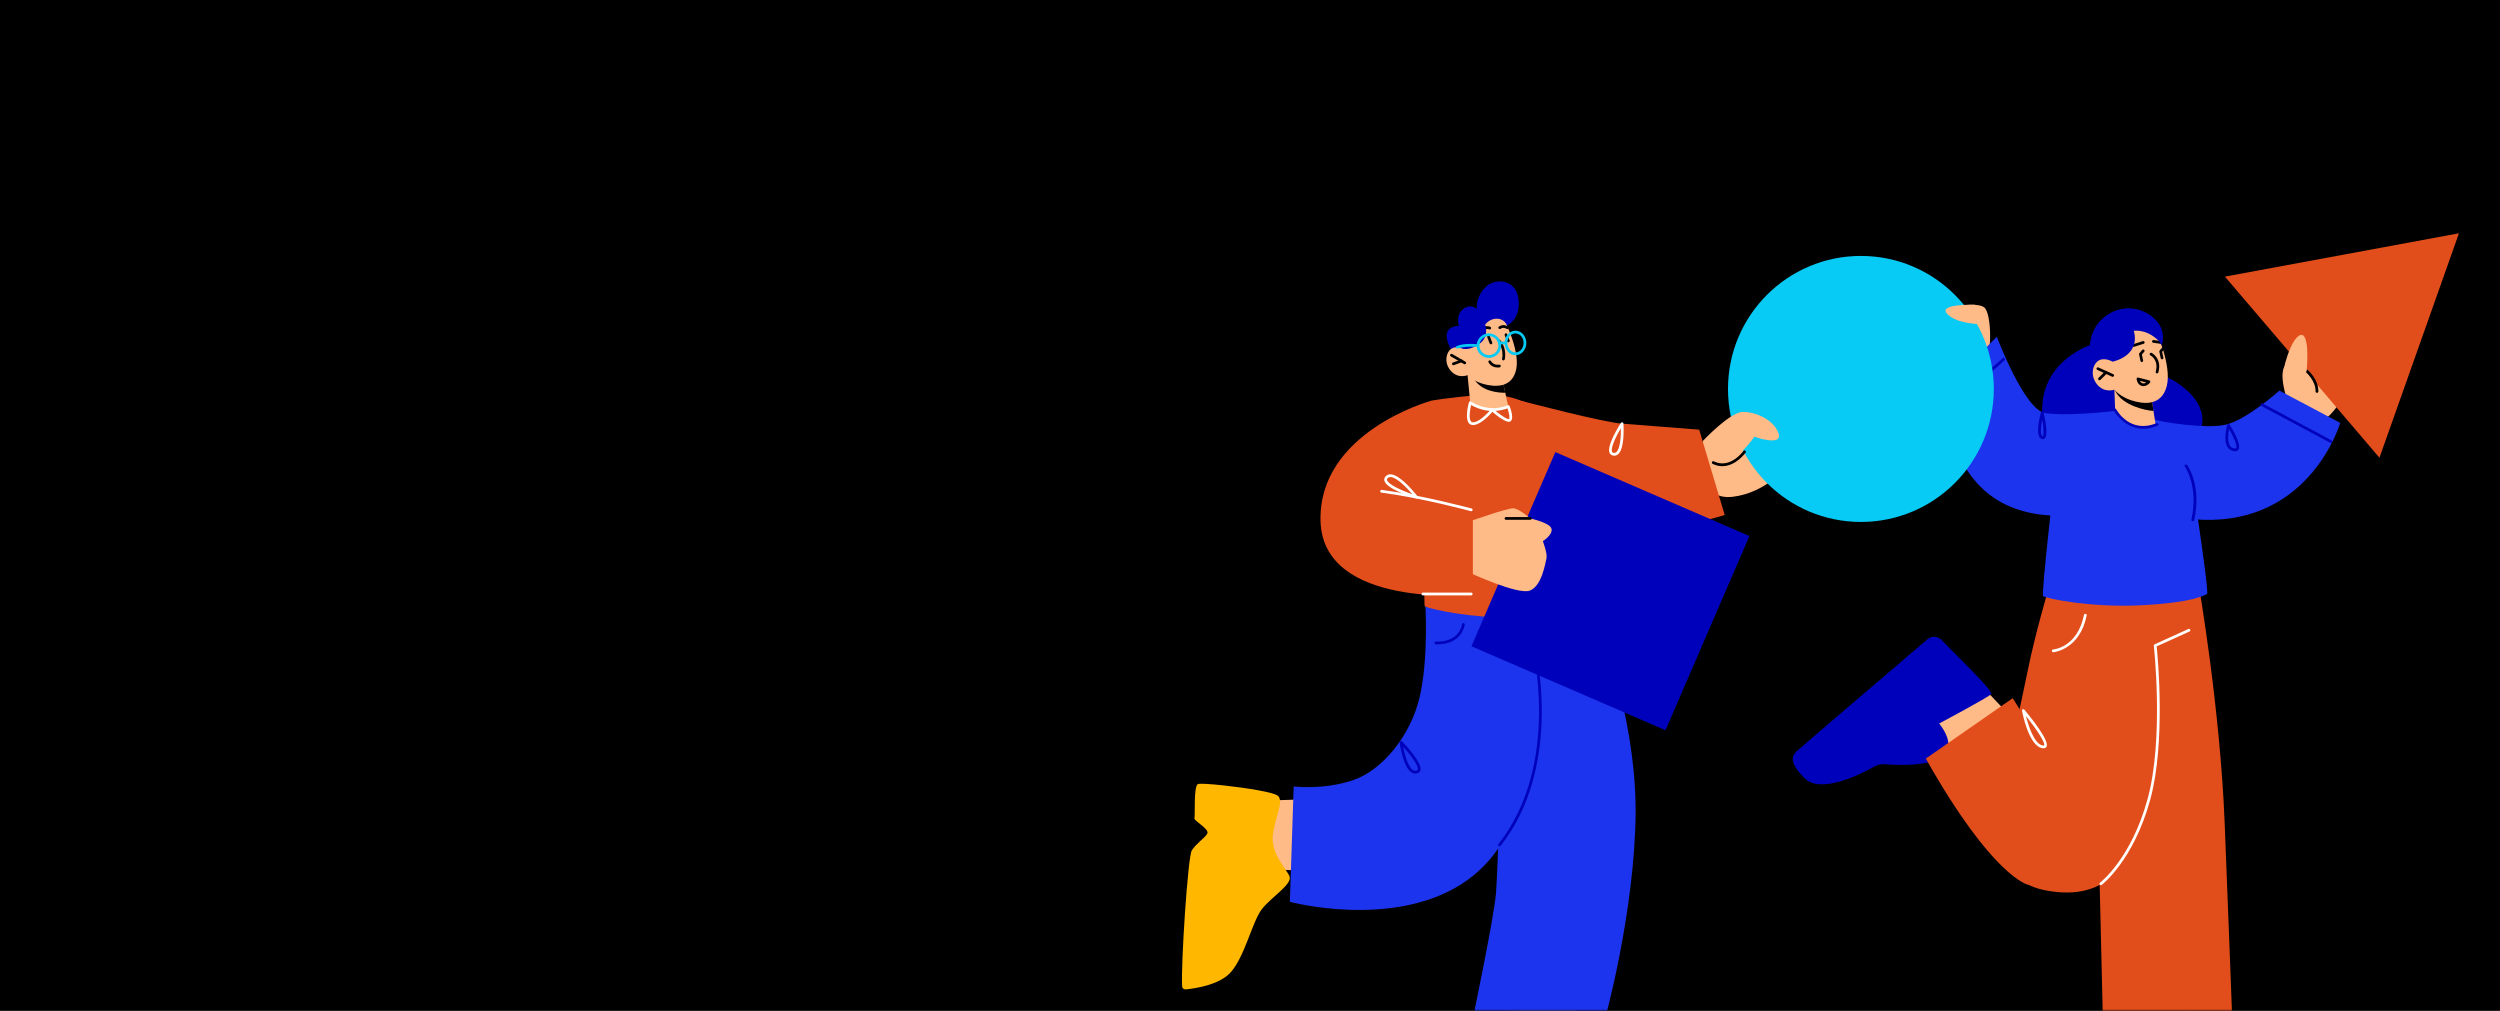 <svg width="643" height="260" viewBox="0 0 643 260" fill="none" xmlns="http://www.w3.org/2000/svg">
<path d="M643 0H0V260H643V0Z" fill="black"/>
<mask id="mask0_1455_35089" style="mask-type:alpha" maskUnits="userSpaceOnUse" x="273" y="0" width="370" height="260">
<path d="M643 0H273V260H643V0Z" fill="black"/>
</mask>
<g mask="url(#mask0_1455_35089)">
<path d="M502.235 78.98C502.235 78.98 508.077 77.636 510.239 78.98C512.4 80.325 512.4 92.621 510.239 92.748C508.077 92.874 502.235 78.98 502.235 78.98Z" fill="#FFBB87"/>
<path d="M537.998 88.607C537.998 88.607 525.486 92.416 525.253 105.044C525.019 117.671 548.454 118.909 548.454 118.909C548.454 118.909 562.056 120.253 565.756 111.348C569.446 102.442 557.324 96.966 557.324 96.966C557.324 96.966 542.583 85.372 538.007 88.607H537.998Z" fill="#0002BB"/>
<path d="M513.588 86.629L499.344 100.786C499.344 100.786 500.463 119.435 512.556 127.853C524.648 136.272 541.482 131.03 541.482 131.03V105.96C541.482 105.96 531.571 107.002 526.128 106.281C520.686 105.551 513.598 86.638 513.598 86.638L513.588 86.629Z" fill="#1C34ED"/>
<path d="M501.047 105.453C500.95 105.453 500.853 105.414 500.784 105.336C500.658 105.19 500.668 104.966 500.814 104.839L515.097 92.134C515.243 92.007 515.467 92.017 515.593 92.163C515.72 92.309 515.71 92.533 515.564 92.66L501.281 105.365C501.213 105.424 501.125 105.453 501.047 105.453Z" fill="#0002BB"/>
<path d="M604.72 98.418C604.72 98.418 599.54 109.477 595.441 108.425C591.342 107.372 589.112 105.356 589.112 105.356C589.112 105.356 584.799 94.618 588.674 93.391C594.73 91.471 604.72 98.409 604.72 98.409V98.418Z" fill="#FFBB87"/>
<path d="M555.903 108.376C555.903 108.376 566.846 110.383 572.26 109.273C577.673 108.162 586.261 100.464 586.261 100.464L601.907 108.766C601.907 108.766 594.381 134.664 566.457 133.69C548.192 133.056 550.246 112.322 550.246 112.322L555.903 108.357V108.376Z" fill="#1C34ED"/>
<path d="M574.83 116.064C574.713 116.064 574.596 116.054 574.45 116.025C573.778 115.898 573.262 115.547 572.912 114.972C571.763 113.111 572.785 109.487 572.834 109.331C572.873 109.195 572.989 109.097 573.126 109.078C573.272 109.058 573.398 109.117 573.476 109.243C574.012 110.081 576.621 114.31 575.725 115.635C575.589 115.84 575.326 116.064 574.83 116.064ZM573.32 110.354C573.097 111.484 572.834 113.491 573.515 114.602C573.759 115.002 574.109 115.235 574.576 115.323C574.781 115.362 575.044 115.372 575.131 115.235C575.501 114.68 574.538 112.41 573.32 110.354Z" fill="#0002BB"/>
<path d="M599.511 113.93C599.453 113.93 599.394 113.92 599.346 113.891L581.616 104.401C581.441 104.303 581.382 104.089 581.47 103.923C581.558 103.748 581.781 103.68 581.947 103.777L599.677 113.267C599.852 113.365 599.91 113.579 599.823 113.745C599.755 113.862 599.638 113.93 599.511 113.93Z" fill="#0002BB"/>
<path d="M545.065 261.728L545.513 271.695L564.538 275.7L565.502 268.831L563.993 259.886L545.065 261.728Z" fill="#FFBB87"/>
<path d="M565.503 150.429C565.503 150.429 570.994 181.949 572.182 211.608C573.37 241.267 574.149 262.692 574.149 262.692L540.899 263.803L539.497 204.904L540.257 151.228L565.493 150.429H565.503Z" fill="#E24E1B"/>
<path d="M526.947 151.237C526.947 151.237 523.539 162.608 521.562 172.342C519.586 182.075 516.616 195.112 516.616 195.112C516.616 195.112 505.575 224.683 525.71 228.912C550.684 234.164 551.813 205.586 551.813 205.586L549.282 145.401L526.947 151.228V151.237Z" fill="#E24E1B"/>
<path d="M548.815 107.285C548.815 107.285 548.766 104.985 541.483 105.96C531.649 107.265 528.096 125.846 528.096 125.846C528.096 125.846 525.039 152.728 525.467 153.293C525.895 153.849 537.657 156.372 550.849 155.671C564.052 154.969 566.924 153.157 567.645 152.738C568.365 152.319 562.173 112.654 562.173 112.654C562.173 112.654 559.164 107.421 548.795 107.285H548.815Z" fill="#1C34ED"/>
<path d="M543.819 100.231L544.102 107.84C544.102 107.84 545.552 109.974 550.012 110.169C553.332 110.315 554.471 109.526 554.471 109.526L553.867 105.687L553.273 101.945L545.173 100.474L543.81 100.231H543.819Z" fill="#FFBB87"/>
<path d="M543.819 99.87C543.849 100.075 543.936 100.318 544.072 100.601C545.913 104.342 551.959 105.599 553.877 105.697L553.283 101.955L543.829 99.88L543.819 99.87Z" fill="black"/>
<path d="M554.325 84.534C554.325 84.534 558.667 93.927 557.295 99.285C555.922 104.644 551.054 103.914 548.123 102.949C545.202 101.984 543.81 100.23 543.81 100.23C543.81 100.23 541.123 101.205 539.253 98.73C537.384 96.245 538.435 93.322 539.974 92.631C541.502 91.929 543.372 93.011 543.372 93.011L541.872 90.282C541.872 90.282 547.636 76.145 554.325 84.534Z" fill="#FFBB87"/>
<path d="M516.149 183.215L509.275 175.995L492.295 185.466L496.073 191.273L503.073 197.041L516.149 183.215Z" fill="#FFBB87"/>
<path d="M495.81 164.362C496.852 163.475 498.458 163.602 499.471 164.674C503.443 168.883 512.878 177.837 512.108 178.558C511.125 179.484 498.76 186.09 498.76 186.09C498.76 186.09 503.988 192.189 498.945 194.976C495.07 197.119 487.962 196.817 484.866 196.554C483.883 196.476 482.919 196.671 482.091 197.148C478.508 199.165 468.276 204.32 464.118 200.149C459.036 195.044 461.704 193.66 462.677 192.735C463.515 191.936 488.702 170.432 495.82 164.362H495.81Z" fill="#0002BB"/>
<path d="M555.727 88.431C555.727 88.431 555.688 88.431 555.678 88.431L553.818 88.159C553.624 88.129 553.487 87.954 553.517 87.759C553.546 87.564 553.721 87.437 553.916 87.457L555.775 87.73C555.97 87.759 556.106 87.934 556.077 88.129C556.048 88.305 555.902 88.431 555.727 88.431Z" fill="black"/>
<path d="M548.814 89.201C548.658 89.201 548.522 89.104 548.473 88.957C548.415 88.772 548.522 88.568 548.707 88.509L551.131 87.74C551.326 87.681 551.52 87.788 551.579 87.973C551.637 88.159 551.53 88.363 551.345 88.421L548.921 89.191C548.921 89.191 548.853 89.211 548.814 89.211V89.201Z" fill="black"/>
<path d="M554.802 96.051C554.802 96.051 554.743 96.051 554.704 96.041C554.519 95.992 554.402 95.797 554.451 95.602C555.288 92.543 553.176 91.452 553.088 91.403C552.913 91.315 552.845 91.101 552.923 90.925C553.01 90.75 553.224 90.672 553.4 90.76C553.429 90.77 556.126 92.134 555.133 95.778C555.094 95.934 554.948 96.041 554.792 96.041L554.802 96.051Z" fill="black"/>
<path d="M551.316 99.315C551.17 99.315 551.024 99.295 550.868 99.256C549.671 98.915 549.544 97.541 549.534 97.483C549.525 97.366 549.573 97.259 549.661 97.181C549.749 97.103 549.865 97.084 549.982 97.113L552.796 97.844C552.913 97.873 553.001 97.96 553.04 98.067C553.078 98.184 553.059 98.301 552.991 98.399C552.962 98.438 552.28 99.315 551.316 99.315ZM550.391 97.951C550.508 98.204 550.713 98.467 551.063 98.574C551.414 98.672 551.745 98.535 551.988 98.37L550.391 97.96V97.951Z" fill="black"/>
<path d="M543.391 96.918C543.342 96.918 543.293 96.908 543.245 96.889L539.428 95.154C539.253 95.076 539.175 94.862 539.253 94.687C539.331 94.511 539.545 94.424 539.72 94.511L543.537 96.246C543.712 96.323 543.79 96.538 543.712 96.713C543.654 96.84 543.527 96.918 543.391 96.918Z" fill="black"/>
<path d="M539.993 97.805C539.905 97.805 539.808 97.766 539.74 97.697C539.604 97.561 539.604 97.337 539.74 97.191L541.424 95.525C541.561 95.388 541.785 95.388 541.931 95.525C542.067 95.661 542.067 95.885 541.931 96.031L540.246 97.697C540.178 97.766 540.09 97.805 539.993 97.805Z" fill="black"/>
<path d="M548.814 85.089C548.814 85.089 550.986 84.758 553.264 86.132C555.532 87.506 556 88.841 556 88.841C556 88.841 557.402 85.294 554.325 82.166C551.248 79.039 545.747 77.967 541.22 81.572C537.287 84.7 537.491 89.532 537.491 89.532L543.391 93.011C543.391 93.011 550.557 91.627 548.824 85.099L548.814 85.089Z" fill="#0002BB"/>
<path d="M543.985 105.443C543.985 105.443 547.87 112.137 554.802 109.146C561.734 106.154 535.184 149.532 535.184 149.532L538.728 111.562L543.975 105.433L543.985 105.443Z" fill="#1C34ED"/>
<path d="M495.313 195.112L517.668 179.571L523.188 188.399L521.563 227.538C521.563 227.538 512.566 225.677 495.323 195.112H495.313Z" fill="#E24E1B"/>
<path d="M540.344 227.665C540.237 227.665 540.13 227.616 540.062 227.519C539.945 227.363 539.974 227.139 540.13 227.022C540.208 226.963 548.133 220.913 552.359 205.499C556.594 190.016 553.994 166.32 553.965 166.077C553.946 165.921 554.033 165.775 554.17 165.716L562.864 161.77C563.039 161.692 563.253 161.77 563.331 161.946C563.409 162.121 563.331 162.335 563.156 162.413L554.695 166.252C554.968 168.883 557.071 190.942 553.04 205.684C548.746 221.351 540.636 227.529 540.548 227.597C540.49 227.645 540.412 227.665 540.334 227.665H540.344Z" fill="white"/>
<path d="M525.583 192.462C525.496 192.462 525.388 192.462 525.281 192.433C521.747 191.838 520.131 183.186 520.063 182.826C520.034 182.67 520.111 182.504 520.257 182.436C520.403 182.368 520.579 182.407 520.676 182.533C522.224 184.394 527.219 190.562 526.362 192.062C526.255 192.257 526.031 192.462 525.573 192.462H525.583ZM521.075 184.131C521.767 186.957 523.285 191.38 525.398 191.741C525.632 191.78 525.739 191.741 525.749 191.721C526.128 191.059 523.743 187.483 521.066 184.141L521.075 184.131Z" fill="white"/>
<path d="M528.095 167.753C527.91 167.753 527.755 167.606 527.745 167.421C527.725 167.226 527.871 167.051 528.076 167.041C528.329 167.022 534.307 166.457 536.001 158.155C536.04 157.96 536.235 157.843 536.42 157.882C536.615 157.921 536.741 158.107 536.693 158.301C534.891 167.148 528.193 167.753 528.125 167.753C528.125 167.753 528.105 167.753 528.095 167.753Z" fill="white"/>
<path d="M563.984 134.06C563.984 134.06 563.935 134.06 563.906 134.06C563.711 134.021 563.594 133.826 563.633 133.631C565.542 125.028 561.988 120.088 561.959 120.039C561.842 119.883 561.881 119.659 562.036 119.542C562.192 119.425 562.416 119.454 562.533 119.62C562.689 119.825 566.311 124.852 564.334 133.797C564.295 133.962 564.149 134.079 563.984 134.079V134.06Z" fill="#0002BB"/>
<path d="M551.239 110.266C546.263 110.266 543.712 105.667 543.673 105.609C543.576 105.434 543.644 105.219 543.82 105.131C543.995 105.034 544.209 105.102 544.297 105.278C544.443 105.541 547.85 111.65 554.666 108.824C554.841 108.746 555.055 108.834 555.133 109.019C555.211 109.204 555.123 109.409 554.938 109.487C553.585 110.052 552.349 110.276 551.239 110.276V110.266Z" fill="#0002BB"/>
<path d="M550.878 93.108C550.712 93.108 550.566 92.991 550.527 92.826L550.167 91.159C550.148 91.052 550.167 90.935 550.245 90.857L550.966 90.01C551.092 89.864 551.316 89.844 551.462 89.971C551.608 90.097 551.628 90.322 551.501 90.468L550.888 91.189L551.209 92.689C551.248 92.884 551.131 93.069 550.936 93.108C550.907 93.108 550.888 93.108 550.858 93.108H550.878Z" fill="black"/>
<path d="M556.087 92.416C555.921 92.416 555.775 92.299 555.736 92.134L555.376 90.468C555.357 90.361 555.376 90.243 555.454 90.166L556.175 89.318C556.301 89.172 556.525 89.152 556.671 89.279C556.817 89.406 556.837 89.63 556.71 89.776L556.097 90.497L556.418 91.997C556.457 92.192 556.34 92.377 556.145 92.416C556.116 92.416 556.097 92.416 556.067 92.416H556.087Z" fill="black"/>
<path d="M525.398 112.946C525.32 112.946 525.242 112.936 525.164 112.907C523.373 112.4 524.522 107.567 524.921 106.096C524.96 105.94 525.087 105.823 525.272 105.833C525.437 105.833 525.573 105.95 525.612 106.106C525.924 107.431 526.859 111.835 525.914 112.741C525.778 112.877 525.603 112.946 525.408 112.946H525.398ZM525.242 107.84C524.814 110.032 524.746 112.059 525.359 112.225C525.719 112.078 525.69 110.276 525.242 107.84Z" fill="#0002BB"/>
<path d="M572.25 71.147L602.345 65.573L632.44 60L622.217 88.87L611.994 117.73L592.122 94.433L572.25 71.147Z" fill="#E24E1B"/>
<path d="M595.919 101.039C595.714 101.039 595.559 100.874 595.568 100.679C595.617 97.873 593.076 95.7 593.047 95.671C592.901 95.544 592.881 95.32 593.008 95.174C593.134 95.028 593.358 95.008 593.504 95.125C593.621 95.222 596.338 97.541 596.279 100.689C596.279 100.883 596.114 101.039 595.929 101.039H595.919Z" fill="black"/>
<path d="M593.271 95.408C593.271 95.408 594.215 85.654 591.752 86.151C589.289 86.639 586.689 95.875 587.254 97.23C587.819 98.584 591.061 98.808 591.061 98.808L593.271 95.417V95.408Z" fill="#FFBB87"/>
<path d="M460.146 119.123C459.611 120.058 454.382 126.674 445.727 127.765C437.071 128.857 437.246 118.441 437.246 118.441L449.826 110.812L460.156 119.123H460.146Z" fill="#FFBB87"/>
<path d="M478.626 134.245C497.505 134.245 512.81 118.929 512.81 100.036C512.81 81.142 497.505 65.826 478.626 65.826C459.746 65.826 444.441 81.142 444.441 100.036C444.441 118.929 459.746 134.245 478.626 134.245Z" fill="#07CBF5"/>
<path d="M437.967 113.423C437.967 113.423 444.919 105.979 448.259 105.95C451.598 105.921 456.262 107.967 457.43 111.455C458.608 114.953 451.228 112.332 451.228 112.332C451.228 112.332 446.049 119.903 441.404 119.844C436.76 119.786 437.967 113.413 437.967 113.413V113.423Z" fill="#FFBB87"/>
<path d="M443.595 132.452C443.595 132.452 409.323 143.638 395.215 128.808C381.107 113.988 391.583 103.183 391.583 103.183C391.583 103.183 412.575 108.698 417.209 108.961L437.032 110.51L443.595 132.442V132.452Z" fill="#E24E1B"/>
<path d="M350.029 210.224C350.029 210.74 349.61 211.159 349.094 211.159C348.578 211.159 348.159 210.74 348.159 210.224C348.159 209.708 348.578 209.289 349.094 209.289C349.61 209.289 350.029 209.708 350.029 210.224Z" fill="white"/>
<path d="M405.516 259.341L404.24 275.291L386.803 273.956V259.984L405.516 259.341Z" fill="#FFBB87"/>
<path d="M339.747 224.147L323.779 223.446L324.49 205.966L338.442 205.46L339.747 224.147Z" fill="#FFBB87"/>
<path d="M409.663 154.969C409.663 154.969 420.909 183.41 420.685 209.094C420.451 234.777 412.681 262.575 412.681 262.575L378.556 263.219C378.556 263.219 384.29 235.947 384.777 229.662C385.264 223.387 386.549 183.625 386.549 183.625L386.919 156.606L409.673 154.959L409.663 154.969Z" fill="#1C34ED"/>
<path d="M366.571 154.969C366.571 154.969 367.506 168.854 365.188 179.065C362.881 189.227 355.472 198.22 347.829 200.724C340.186 203.228 332.737 202.274 332.737 202.274L331.754 231.952C331.754 231.952 357.565 238.88 375.694 227.519C393.823 216.158 392.654 192.491 392.654 192.491L393.998 154.326L366.561 154.969H366.571Z" fill="#1C34ED"/>
<path d="M380.181 101.595C393.384 100.348 404.347 109.35 406.138 122.124L407.2 129.724C407.2 129.724 410.666 154.959 410.091 155.934C409.517 156.908 397.531 159.422 385.945 158.867C374.359 158.311 367.037 156.353 366.463 155.934C365.888 155.515 367.612 103.641 367.612 103.222C367.612 103.017 373.093 102.257 380.172 101.595H380.181Z" fill="#E24E1B"/>
<path d="M385.673 217.688C385.595 217.688 385.517 217.658 385.449 217.61C385.293 217.493 385.264 217.269 385.391 217.113C401.738 196.408 394.046 165.96 393.968 165.648C393.939 165.55 393.968 165.443 394.017 165.356C394.076 165.268 394.173 165.219 394.27 165.209L404.63 164.206C404.824 164.186 405 164.333 405.019 164.527C405.039 164.722 404.893 164.898 404.698 164.917L394.747 165.882C395.604 169.594 401.475 197.879 385.946 217.561C385.878 217.649 385.77 217.697 385.663 217.697L385.673 217.688Z" fill="#0002BB"/>
<path d="M369.667 165.726C369.541 165.726 369.424 165.726 369.297 165.726C369.103 165.726 368.947 165.56 368.956 165.356C368.956 165.161 369.122 165.015 369.307 165.015C375.431 165.171 376.006 160.767 376.025 160.572C376.045 160.377 376.22 160.24 376.414 160.26C376.609 160.279 376.746 160.455 376.726 160.65C376.726 160.698 376.113 165.726 369.658 165.726H369.667Z" fill="#0002BB"/>
<path d="M364.029 198.961C363.639 198.961 363.269 198.834 362.919 198.581C360.816 197.071 360.027 191.234 359.998 190.991C359.979 190.835 360.056 190.689 360.193 190.62C360.329 190.552 360.495 190.581 360.602 190.689C361.488 191.604 365.908 196.291 365.324 198.162C365.236 198.444 365.003 198.805 364.389 198.922C364.272 198.941 364.155 198.961 364.039 198.961H364.029ZM360.884 192.043C361.264 194.021 362.082 197.1 363.328 198.006C363.62 198.22 363.922 198.298 364.243 198.23C364.574 198.162 364.623 198.016 364.642 197.957C364.954 196.973 362.744 194.099 360.884 192.043Z" fill="#0002BB"/>
<path d="M308.094 201.669C306.955 202.215 307.432 209.825 307.208 210.458C306.985 211.101 311.239 213.264 310.49 214.453C309.75 215.641 307.588 217.005 306.517 218.75C305.514 220.386 303.694 248.282 304.044 253.728C304.073 254.177 304.492 254.518 304.979 254.469C306.186 254.352 308.533 254.05 310.899 253.309C313.031 252.637 315.202 251.614 316.575 250.036C320.177 245.953 322.115 236.979 324.539 233.852C326.963 230.705 332.513 227.402 331.656 225.365C330.79 223.329 326.447 219.295 327.479 213.995C328.511 208.694 330.001 206.317 328.784 204.777C328.025 203.813 320.411 202.614 314.637 202.001C311.249 201.63 308.494 201.465 308.075 201.669H308.094Z" fill="#FFB700"/>
<path d="M383.561 84.7C383.561 84.7 390.23 85.021 390.61 78.61C391.009 71.79 384.71 71.137 382.032 73.894C379.355 76.651 379.851 79.458 379.851 79.458C379.851 79.458 377.982 77.772 375.947 79.838C374.457 81.358 375.226 83.832 375.226 83.832C375.226 83.832 371.789 83.696 372.101 86.707C372.422 89.717 374.574 91.237 374.574 91.237L383.561 84.69V84.7Z" fill="#0002BB"/>
<path d="M377.456 96.489L378.147 103.582C378.147 103.582 379.627 105.502 383.804 105.424C386.92 105.375 387.932 104.566 387.932 104.566L387.153 101.01L386.384 97.551L378.731 96.635L377.446 96.479L377.456 96.489Z" fill="#FFBB87"/>
<path d="M378.741 96.645C378.78 96.84 378.878 97.054 379.014 97.308C380.951 100.698 385.362 101.039 387.163 101.02L386.394 97.561L378.741 96.645Z" fill="black"/>
<path d="M386.394 81.231C386.394 81.231 390.989 89.766 389.996 94.852C389.013 99.938 384.417 99.529 381.633 98.788C378.848 98.048 377.456 96.489 377.456 96.489C377.456 96.489 374.993 97.551 373.114 95.339C371.225 93.128 372.052 90.331 373.445 89.6C374.837 88.86 376.638 89.766 376.638 89.766L375.08 87.301C375.08 87.301 379.676 73.767 386.394 81.231Z" fill="#FFBB87"/>
<path d="M376.725 93.693C376.667 93.693 376.609 93.673 376.55 93.644L373.133 91.656C372.967 91.559 372.909 91.345 373.006 91.169C373.104 91.004 373.328 90.945 373.493 91.043L376.91 93.03C377.076 93.128 377.134 93.342 377.037 93.517C376.969 93.634 376.852 93.693 376.725 93.693Z" fill="black"/>
<path d="M373.805 93.936C373.659 93.936 373.523 93.849 373.474 93.702C373.406 93.517 373.503 93.313 373.688 93.245L375.742 92.494C375.927 92.426 376.132 92.523 376.2 92.709C376.268 92.894 376.171 93.098 375.986 93.166L373.932 93.917C373.932 93.917 373.854 93.936 373.815 93.936H373.805Z" fill="black"/>
<path d="M380.795 85.625C380.727 85.625 380.668 85.606 380.61 85.567C380.445 85.46 380.396 85.245 380.493 85.079C381.36 83.696 382.703 83.803 383.297 84.056C383.482 84.134 383.56 84.339 383.482 84.524C383.404 84.709 383.2 84.787 383.015 84.719C382.898 84.67 381.827 84.281 381.087 85.469C381.019 85.576 380.902 85.635 380.785 85.635L380.795 85.625Z" fill="black"/>
<path d="M387.64 84.622C387.572 84.622 387.504 84.602 387.446 84.563C386.667 84.037 385.956 84.553 385.946 84.563C385.791 84.68 385.567 84.641 385.45 84.485C385.333 84.329 385.372 84.105 385.528 83.988C385.576 83.959 386.657 83.18 387.835 83.988C388.001 84.095 388.04 84.32 387.933 84.485C387.864 84.592 387.748 84.641 387.64 84.641V84.622Z" fill="black"/>
<path d="M386.686 92.699C386.686 92.699 386.637 92.699 386.617 92.699C386.423 92.66 386.296 92.475 386.335 92.28C386.841 89.669 385.371 88.003 385.303 87.934C385.176 87.788 385.186 87.564 385.332 87.428C385.478 87.301 385.702 87.311 385.829 87.447C385.897 87.525 387.601 89.435 387.026 92.407C386.997 92.572 386.841 92.689 386.676 92.689L386.686 92.699Z" fill="black"/>
<path d="M387.942 88.032C387.796 88.032 387.66 87.944 387.611 87.808L387.007 86.219C386.939 86.034 387.027 85.83 387.212 85.761C387.397 85.693 387.601 85.781 387.669 85.966L388.273 87.554C388.341 87.739 388.254 87.944 388.069 88.012C388.03 88.032 387.981 88.032 387.942 88.032Z" fill="black"/>
<path d="M383.464 88.558C383.318 88.558 383.181 88.47 383.133 88.334L382.529 86.746C382.461 86.561 382.548 86.356 382.733 86.288C382.918 86.22 383.123 86.307 383.191 86.492L383.795 88.081C383.863 88.266 383.775 88.47 383.59 88.538C383.551 88.558 383.503 88.558 383.464 88.558Z" fill="black"/>
<path d="M387.339 83.16C387.339 83.16 386.433 81.806 384.661 81.972C382.889 82.137 381.984 83.482 381.984 83.482C381.984 83.482 383.055 86.385 380.796 88.207C378.537 90.029 376.638 89.766 376.638 89.766L374.837 89.318L373.309 86.892L377.826 80.958L384.019 76.866L387.64 79.565L387.339 83.17V83.16Z" fill="#0002BB"/>
<path d="M385.215 94.521C384.592 94.521 383.521 94.346 382.859 93.225C382.762 93.059 382.81 92.835 382.986 92.738C383.151 92.64 383.375 92.689 383.472 92.865C384.164 94.034 385.507 93.8 385.566 93.79C385.76 93.751 385.945 93.878 385.984 94.073C386.023 94.267 385.897 94.453 385.702 94.492C385.683 94.492 385.498 94.531 385.225 94.531L385.215 94.521Z" fill="black"/>
<path d="M389.782 91.364C388.243 91.364 386.987 89.942 386.987 88.207C386.987 86.473 388.243 85.05 389.782 85.05C391.32 85.05 392.576 86.473 392.576 88.207C392.576 89.942 391.32 91.364 389.782 91.364ZM389.782 85.752C388.633 85.752 387.698 86.853 387.698 88.197C387.698 89.542 388.633 90.643 389.782 90.643C390.93 90.643 391.865 89.542 391.865 88.197C391.865 86.853 390.93 85.752 389.782 85.752Z" fill="#07CBF5"/>
<path d="M382.948 92.056C381.205 92.056 379.793 90.633 379.793 88.899C379.793 87.165 381.214 85.742 382.948 85.742C384.681 85.742 386.102 87.165 386.102 88.899C386.102 90.633 384.681 92.056 382.948 92.056ZM382.948 86.444C381.594 86.444 380.504 87.545 380.504 88.889C380.504 90.234 381.604 91.335 382.948 91.335C384.291 91.335 385.391 90.234 385.391 88.889C385.391 87.545 384.291 86.444 382.948 86.444Z" fill="#07CBF5"/>
<path d="M387.339 88.558H385.625C385.43 88.558 385.274 88.402 385.274 88.207C385.274 88.012 385.43 87.856 385.625 87.856H387.339C387.533 87.856 387.689 88.012 387.689 88.207C387.689 88.402 387.533 88.558 387.339 88.558Z" fill="#07CBF5"/>
<path d="M374.827 89.669C374.691 89.669 374.554 89.581 374.496 89.445C374.418 89.259 374.515 89.055 374.691 88.987C376.784 88.149 380.046 88.538 380.182 88.548C380.377 88.568 380.513 88.753 380.493 88.948C380.474 89.142 380.289 89.279 380.094 89.259C380.065 89.259 376.872 88.879 374.954 89.649C374.915 89.669 374.866 89.678 374.817 89.678L374.827 89.669Z" fill="#07CBF5"/>
<path d="M415.184 117.204C415.116 117.204 415.048 117.204 414.979 117.194C414.395 117.116 414.123 116.785 413.996 116.512C413.139 114.661 416.518 109.36 416.897 108.766C416.985 108.639 417.141 108.581 417.287 108.62C417.433 108.659 417.54 108.785 417.55 108.941C417.589 109.574 417.91 115.196 416.245 116.775C415.943 117.067 415.573 117.213 415.184 117.213V117.204ZM416.888 110.13C415.603 112.293 414.191 115.235 414.639 116.21C414.687 116.317 414.785 116.453 415.067 116.483C415.33 116.512 415.554 116.444 415.758 116.249C416.751 115.313 416.917 112.147 416.888 110.13Z" fill="white"/>
<path d="M442.991 119.912C442.202 119.912 441.355 119.737 440.479 119.298C440.303 119.211 440.235 118.996 440.313 118.821C440.401 118.646 440.615 118.577 440.79 118.655C444.996 120.731 448.355 116.054 448.394 116.005C448.511 115.849 448.725 115.81 448.891 115.917C449.047 116.034 449.086 116.249 448.978 116.414C448.949 116.453 446.476 119.902 442.991 119.902V119.912Z" fill="black"/>
<path d="M378.868 109.321C378.819 109.321 378.761 109.321 378.712 109.321C378.303 109.292 377.953 109.087 377.719 108.746C376.765 107.372 377.7 103.884 377.807 103.495C377.836 103.378 377.924 103.29 378.031 103.251C378.138 103.212 378.264 103.231 378.362 103.3C378.401 103.329 382.568 106.31 387.816 104.245C387.903 104.206 388.001 104.216 388.088 104.245C388.176 104.284 388.244 104.352 388.273 104.44C388.672 105.482 389.471 107.967 388.371 108.434C387.446 108.824 385.07 106.973 383.843 105.93C383.094 106.788 380.728 109.321 378.868 109.321ZM378.371 104.157C378.089 105.356 377.739 107.528 378.294 108.337C378.41 108.503 378.556 108.59 378.761 108.61C380.104 108.717 382.1 106.817 383.132 105.667C380.844 105.482 379.131 104.615 378.362 104.157H378.371ZM384.651 105.677C386.229 106.973 387.757 107.928 388.098 107.791C388.351 107.684 388.234 106.466 387.738 105.034C386.657 105.424 385.615 105.619 384.661 105.677H384.651Z" fill="white"/>
<path d="M449.948 137.871L400.035 116.277L378.457 166.226L428.369 187.82L449.948 137.871Z" fill="#0002BB"/>
<path d="M389.373 130.737C390.824 130.942 393.599 133.349 393.599 133.349C393.599 133.349 398.788 134.459 399.061 136.047C399.333 137.636 396.821 139.175 396.821 139.175C396.821 139.175 398.068 142.459 397.746 143.667C397.425 144.875 396.588 150.663 393.501 151.89C390.415 153.108 377.777 147.204 377.777 147.204L377.397 134.313C377.397 134.313 387.932 130.533 389.383 130.737H389.373Z" fill="#FFBB87"/>
<path d="M393.598 133.699H387.338C387.143 133.699 386.987 133.543 386.987 133.348C386.987 133.154 387.143 132.998 387.338 132.998H393.598C393.793 132.998 393.949 133.154 393.949 133.348C393.949 133.543 393.793 133.699 393.598 133.699Z" fill="black"/>
<path d="M367.622 103.222C367.622 103.222 339.066 111.26 339.64 133.982C340.215 156.704 378.819 152.962 378.819 152.962V131.965L367.622 103.222Z" fill="#E24E1B"/>
<path d="M378.4 131.478C378.4 131.478 378.342 131.478 378.303 131.468C378.176 131.439 365.772 128.077 355.296 126.703C355.101 126.674 354.965 126.499 354.994 126.304C355.023 126.109 355.199 125.973 355.393 126.002C365.918 127.385 378.371 130.757 378.498 130.786C378.683 130.835 378.799 131.029 378.751 131.224C378.712 131.38 378.566 131.487 378.41 131.487L378.4 131.478Z" fill="white"/>
<path d="M364.312 128.223C364.312 128.223 364.244 128.223 364.205 128.204C363.426 127.96 356.582 125.758 356.056 123.644C355.988 123.352 355.988 122.904 356.416 122.475C356.767 122.124 357.214 121.958 357.74 121.997C360.349 122.173 364.41 127.424 364.585 127.649C364.682 127.775 364.682 127.941 364.585 128.068C364.517 128.165 364.41 128.223 364.293 128.223H364.312ZM357.614 122.699C357.331 122.699 357.107 122.787 356.922 122.972C356.708 123.186 356.718 123.352 356.747 123.469C357.029 124.599 360.525 126.177 363.27 127.142C361.81 125.417 359.279 122.806 357.701 122.699C357.672 122.699 357.643 122.699 357.614 122.699Z" fill="white"/>
<path d="M378.4 153.128H365.967C365.772 153.128 365.616 152.972 365.616 152.767C365.616 152.562 365.772 152.416 365.967 152.416H378.4C378.595 152.416 378.75 152.572 378.75 152.767C378.75 152.962 378.595 153.128 378.4 153.128Z" fill="white"/>
<path d="M507.923 78.386C507.923 78.386 498.566 78.094 500.727 80.617C502.889 83.141 508.448 83.316 508.448 83.316C508.448 83.316 511.525 79.789 507.913 78.386H507.923Z" fill="#FFBB87"/>
</g>
</svg>
